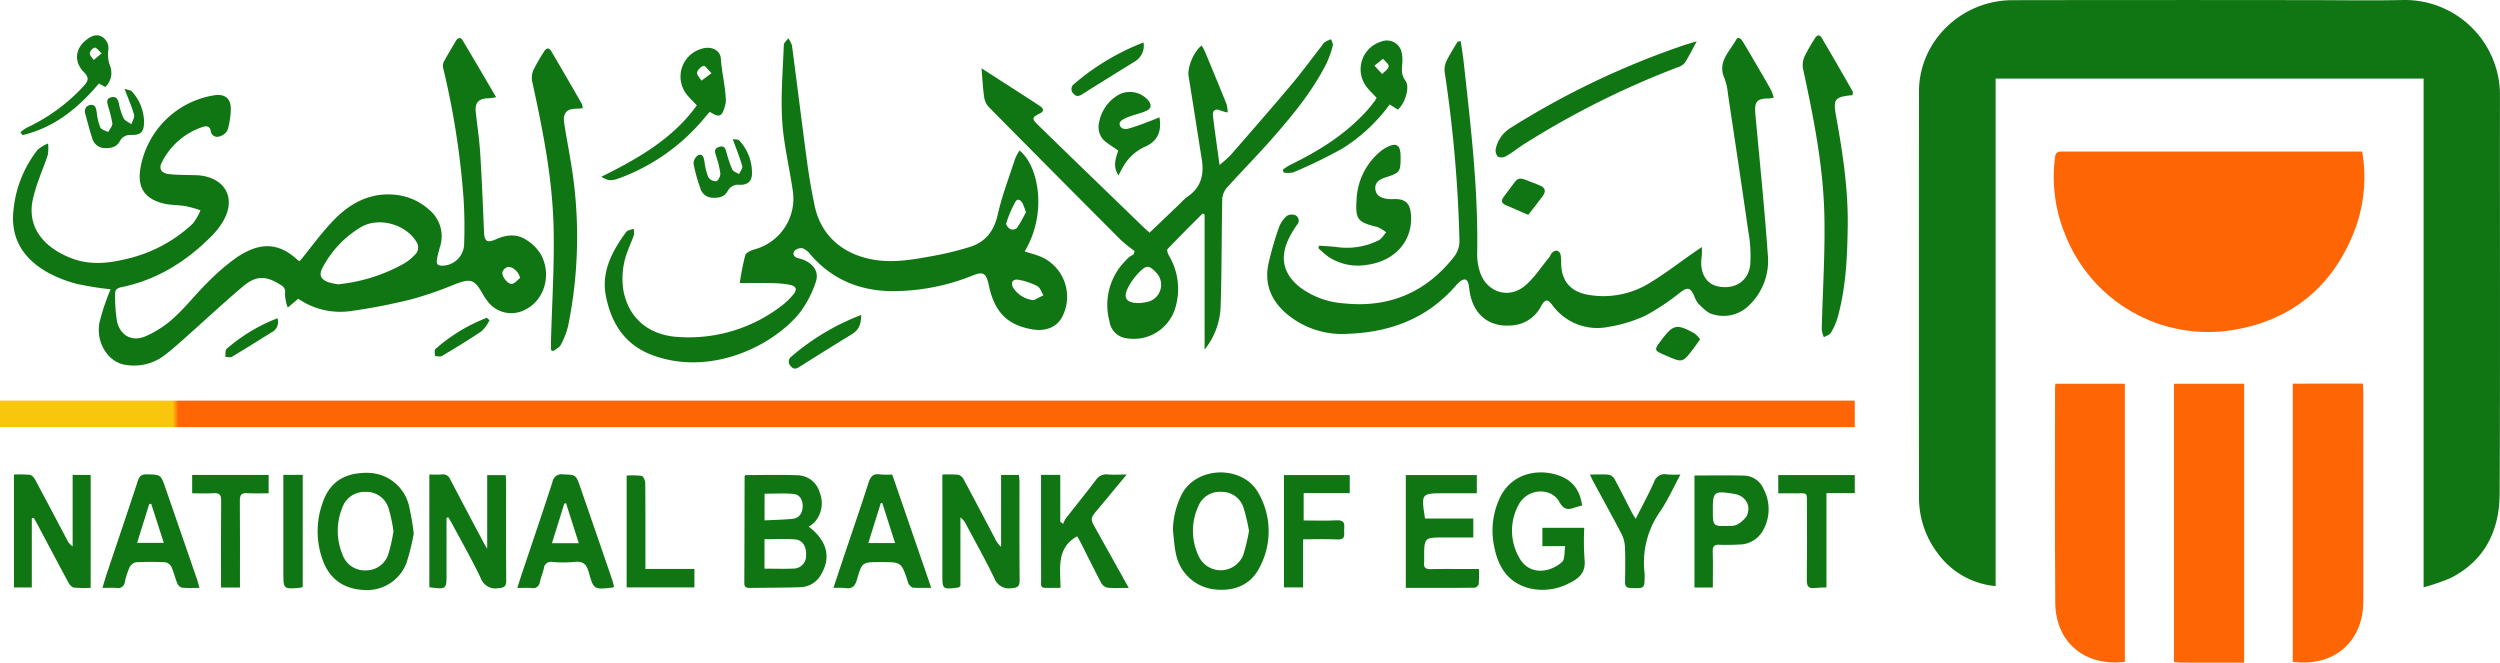<svg xmlns="http://www.w3.org/2000/svg" xmlns:xlink="http://www.w3.org/1999/xlink" width="578" height="153.208" viewBox="0 0 578 153.208">
  <defs>
    <clipPath id="clip-path">
      <rect id="Rectangle_5" data-name="Rectangle 5" width="428.82" height="6.129" transform="translate(2.879 201.48)" fill="none"/>
    </clipPath>
    <linearGradient id="linear-gradient" x1="0.097" y1="1.067" x2="0.1" y2="1.067" gradientUnits="objectBoundingBox">
      <stop offset="0" stop-color="#f9c60e"/>
      <stop offset="0.008" stop-color="#f9c60e"/>
      <stop offset="0.016" stop-color="#f9c50e"/>
      <stop offset="0.023" stop-color="#f9c40e"/>
      <stop offset="0.031" stop-color="#f9c30e"/>
      <stop offset="0.039" stop-color="#f9c30e"/>
      <stop offset="0.047" stop-color="#f9c20e"/>
      <stop offset="0.055" stop-color="#f9c10e"/>
      <stop offset="0.063" stop-color="#f9c00d"/>
      <stop offset="0.07" stop-color="#f9c00d"/>
      <stop offset="0.078" stop-color="#f9bf0d"/>
      <stop offset="0.086" stop-color="#f9be0d"/>
      <stop offset="0.094" stop-color="#f9bd0d"/>
      <stop offset="0.102" stop-color="#f9bd0d"/>
      <stop offset="0.109" stop-color="#f9bc0d"/>
      <stop offset="0.117" stop-color="#f9bb0d"/>
      <stop offset="0.125" stop-color="#f9ba0d"/>
      <stop offset="0.133" stop-color="#fab90d"/>
      <stop offset="0.141" stop-color="#fab90d"/>
      <stop offset="0.148" stop-color="#fab80d"/>
      <stop offset="0.156" stop-color="#fab70d"/>
      <stop offset="0.164" stop-color="#fab60d"/>
      <stop offset="0.172" stop-color="#fab60c"/>
      <stop offset="0.18" stop-color="#fab50c"/>
      <stop offset="0.188" stop-color="#fab40c"/>
      <stop offset="0.195" stop-color="#fab30c"/>
      <stop offset="0.203" stop-color="#fab30c"/>
      <stop offset="0.211" stop-color="#fab20c"/>
      <stop offset="0.219" stop-color="#fab10c"/>
      <stop offset="0.227" stop-color="#fab00c"/>
      <stop offset="0.234" stop-color="#fab00c"/>
      <stop offset="0.242" stop-color="#faaf0c"/>
      <stop offset="0.25" stop-color="#faae0c"/>
      <stop offset="0.258" stop-color="#faad0c"/>
      <stop offset="0.266" stop-color="#faad0c"/>
      <stop offset="0.273" stop-color="#faac0c"/>
      <stop offset="0.281" stop-color="#faab0c"/>
      <stop offset="0.289" stop-color="#faaa0b"/>
      <stop offset="0.297" stop-color="#faaa0b"/>
      <stop offset="0.305" stop-color="#faa90b"/>
      <stop offset="0.313" stop-color="#faa80b"/>
      <stop offset="0.32" stop-color="#faa70b"/>
      <stop offset="0.328" stop-color="#faa70b"/>
      <stop offset="0.336" stop-color="#faa60b"/>
      <stop offset="0.344" stop-color="#faa50b"/>
      <stop offset="0.352" stop-color="#faa40b"/>
      <stop offset="0.359" stop-color="#faa40b"/>
      <stop offset="0.367" stop-color="#faa30b"/>
      <stop offset="0.375" stop-color="#faa20b"/>
      <stop offset="0.383" stop-color="#fba10b"/>
      <stop offset="0.391" stop-color="#fba00b"/>
      <stop offset="0.398" stop-color="#fba00a"/>
      <stop offset="0.406" stop-color="#fb9f0a"/>
      <stop offset="0.414" stop-color="#fb9e0a"/>
      <stop offset="0.422" stop-color="#fb9d0a"/>
      <stop offset="0.43" stop-color="#fb9d0a"/>
      <stop offset="0.438" stop-color="#fb9c0a"/>
      <stop offset="0.445" stop-color="#fb9b0a"/>
      <stop offset="0.453" stop-color="#fb9a0a"/>
      <stop offset="0.461" stop-color="#fb9a0a"/>
      <stop offset="0.469" stop-color="#fb990a"/>
      <stop offset="0.477" stop-color="#fb980a"/>
      <stop offset="0.484" stop-color="#fb970a"/>
      <stop offset="0.492" stop-color="#fb970a"/>
      <stop offset="0.5" stop-color="#fb960a"/>
      <stop offset="0.508" stop-color="#fb9509"/>
      <stop offset="0.516" stop-color="#fb9409"/>
      <stop offset="0.523" stop-color="#fb9409"/>
      <stop offset="0.531" stop-color="#fb9309"/>
      <stop offset="0.539" stop-color="#fb9209"/>
      <stop offset="0.547" stop-color="#fb9109"/>
      <stop offset="0.555" stop-color="#fb9109"/>
      <stop offset="0.563" stop-color="#fb9009"/>
      <stop offset="0.57" stop-color="#fb8f09"/>
      <stop offset="0.578" stop-color="#fb8e09"/>
      <stop offset="0.586" stop-color="#fb8e09"/>
      <stop offset="0.594" stop-color="#fb8d09"/>
      <stop offset="0.602" stop-color="#fb8c09"/>
      <stop offset="0.609" stop-color="#fb8b09"/>
      <stop offset="0.617" stop-color="#fb8b08"/>
      <stop offset="0.625" stop-color="#fb8a08"/>
      <stop offset="0.633" stop-color="#fc8908"/>
      <stop offset="0.641" stop-color="#fc8808"/>
      <stop offset="0.648" stop-color="#fc8708"/>
      <stop offset="0.656" stop-color="#fc8708"/>
      <stop offset="0.664" stop-color="#fc8608"/>
      <stop offset="0.672" stop-color="#fc8508"/>
      <stop offset="0.68" stop-color="#fc8408"/>
      <stop offset="0.688" stop-color="#fc8408"/>
      <stop offset="0.695" stop-color="#fc8308"/>
      <stop offset="0.703" stop-color="#fc8208"/>
      <stop offset="0.711" stop-color="#fc8108"/>
      <stop offset="0.719" stop-color="#fc8108"/>
      <stop offset="0.727" stop-color="#fc8007"/>
      <stop offset="0.734" stop-color="#fc7f07"/>
      <stop offset="0.742" stop-color="#fc7e07"/>
      <stop offset="0.75" stop-color="#fc7e07"/>
      <stop offset="0.758" stop-color="#fc7d07"/>
      <stop offset="0.766" stop-color="#fc7c07"/>
      <stop offset="0.773" stop-color="#fc7b07"/>
      <stop offset="0.781" stop-color="#fc7b07"/>
      <stop offset="0.789" stop-color="#fc7a07"/>
      <stop offset="0.797" stop-color="#fc7907"/>
      <stop offset="0.805" stop-color="#fc7807"/>
      <stop offset="0.813" stop-color="#fc7807"/>
      <stop offset="0.82" stop-color="#fc7707"/>
      <stop offset="0.828" stop-color="#fc7607"/>
      <stop offset="0.836" stop-color="#fc7507"/>
      <stop offset="0.844" stop-color="#fc7506"/>
      <stop offset="0.852" stop-color="#fc7406"/>
      <stop offset="0.859" stop-color="#fc7306"/>
      <stop offset="0.867" stop-color="#fc7206"/>
      <stop offset="0.875" stop-color="#fc7206"/>
      <stop offset="0.883" stop-color="#fd7106"/>
      <stop offset="0.891" stop-color="#fd7006"/>
      <stop offset="0.898" stop-color="#fd6f06"/>
      <stop offset="0.906" stop-color="#fd6e06"/>
      <stop offset="0.914" stop-color="#fd6e06"/>
      <stop offset="0.922" stop-color="#fd6d06"/>
      <stop offset="0.93" stop-color="#fd6c06"/>
      <stop offset="0.938" stop-color="#fd6b06"/>
      <stop offset="0.945" stop-color="#fd6b06"/>
      <stop offset="0.953" stop-color="#fd6a05"/>
      <stop offset="0.961" stop-color="#fd6905"/>
      <stop offset="0.969" stop-color="#fd6805"/>
      <stop offset="0.977" stop-color="#fd6805"/>
      <stop offset="0.984" stop-color="#fd6705"/>
      <stop offset="0.992" stop-color="#fd6605"/>
      <stop offset="1" stop-color="#fd6505"/>
    </linearGradient>
    <clipPath id="clip-path-2">
      <rect id="Rectangle_6" data-name="Rectangle 6" width="73" height="42" transform="translate(476.879 143.859)" fill="none"/>
    </clipPath>
    <clipPath id="clip-path-3">
      <path id="Path_46" data-name="Path 46" d="M543.773,35.039q-27.9,0-55.789,0c-3.766,0-7.539.02-11.309,0-.969-.008-1.418.223-1.566,1.355a35.066,35.066,0,0,0,2.246,17.559A35.527,35.527,0,0,0,516.3,76.3c14.109-2.359,23.719-10.672,28.531-24.25a34.559,34.559,0,0,0,1.316-17.016Z" transform="translate(2.879 108.859)" fill="none"/>
    </clipPath>
    <clipPath id="clip-path-4">
      <path id="Path_45" data-name="Path 45" d="M543.773,35.039q-27.9,0-55.789,0c-3.766,0-7.539.02-11.309,0-.969-.008-1.418.223-1.566,1.355a35.066,35.066,0,0,0,2.246,17.559A35.527,35.527,0,0,0,516.3,76.3c14.109-2.359,23.719-10.672,28.531-24.25a34.559,34.559,0,0,0,1.316-17.016" transform="translate(2.879 108.859)" fill="none"/>
    </clipPath>
    <linearGradient id="linear-gradient-2" x1="-3.615" y1="2.89" x2="-3.604" y2="2.89" gradientUnits="objectBoundingBox">
      <stop offset="0" stop-color="#f9c60e"/>
      <stop offset="0.016" stop-color="#f9c60e"/>
      <stop offset="0.023" stop-color="#f9c50e"/>
      <stop offset="0.031" stop-color="#f9c40e"/>
      <stop offset="0.039" stop-color="#f9c30e"/>
      <stop offset="0.047" stop-color="#f9c20e"/>
      <stop offset="0.055" stop-color="#f9c10e"/>
      <stop offset="0.063" stop-color="#f9c00d"/>
      <stop offset="0.07" stop-color="#f9bf0d"/>
      <stop offset="0.078" stop-color="#f9be0d"/>
      <stop offset="0.086" stop-color="#f9bd0d"/>
      <stop offset="0.094" stop-color="#f9bc0d"/>
      <stop offset="0.102" stop-color="#f9bb0d"/>
      <stop offset="0.109" stop-color="#f9ba0d"/>
      <stop offset="0.117" stop-color="#fab90d"/>
      <stop offset="0.125" stop-color="#fab80d"/>
      <stop offset="0.133" stop-color="#fab70d"/>
      <stop offset="0.141" stop-color="#fab70d"/>
      <stop offset="0.148" stop-color="#fab60c"/>
      <stop offset="0.156" stop-color="#fab50c"/>
      <stop offset="0.164" stop-color="#fab40c"/>
      <stop offset="0.172" stop-color="#fab30c"/>
      <stop offset="0.18" stop-color="#fab20c"/>
      <stop offset="0.188" stop-color="#fab10c"/>
      <stop offset="0.195" stop-color="#fab00c"/>
      <stop offset="0.203" stop-color="#faaf0c"/>
      <stop offset="0.211" stop-color="#faae0c"/>
      <stop offset="0.219" stop-color="#faad0c"/>
      <stop offset="0.227" stop-color="#faac0c"/>
      <stop offset="0.234" stop-color="#faab0b"/>
      <stop offset="0.242" stop-color="#faaa0b"/>
      <stop offset="0.25" stop-color="#faa90b"/>
      <stop offset="0.258" stop-color="#faa80b"/>
      <stop offset="0.266" stop-color="#faa70b"/>
      <stop offset="0.273" stop-color="#faa60b"/>
      <stop offset="0.281" stop-color="#faa50b"/>
      <stop offset="0.289" stop-color="#faa40b"/>
      <stop offset="0.297" stop-color="#faa30b"/>
      <stop offset="0.305" stop-color="#faa20b"/>
      <stop offset="0.313" stop-color="#fba10b"/>
      <stop offset="0.32" stop-color="#fba00a"/>
      <stop offset="0.328" stop-color="#fb9f0a"/>
      <stop offset="0.336" stop-color="#fb9e0a"/>
      <stop offset="0.344" stop-color="#fb9d0a"/>
      <stop offset="0.352" stop-color="#fb9c0a"/>
      <stop offset="0.359" stop-color="#fb9b0a"/>
      <stop offset="0.367" stop-color="#fb9a0a"/>
      <stop offset="0.375" stop-color="#fb990a"/>
      <stop offset="0.383" stop-color="#fb980a"/>
      <stop offset="0.391" stop-color="#fb970a"/>
      <stop offset="0.398" stop-color="#fb970a"/>
      <stop offset="0.406" stop-color="#fb960a"/>
      <stop offset="0.414" stop-color="#fb9509"/>
      <stop offset="0.422" stop-color="#fb9409"/>
      <stop offset="0.43" stop-color="#fb9309"/>
      <stop offset="0.438" stop-color="#fb9209"/>
      <stop offset="0.445" stop-color="#fb9109"/>
      <stop offset="0.453" stop-color="#fb9009"/>
      <stop offset="0.461" stop-color="#fb8f09"/>
      <stop offset="0.469" stop-color="#fb8e09"/>
      <stop offset="0.477" stop-color="#fb8d09"/>
      <stop offset="0.484" stop-color="#fb8c09"/>
      <stop offset="0.492" stop-color="#fb8b09"/>
      <stop offset="0.5" stop-color="#fb8a08"/>
      <stop offset="0.508" stop-color="#fc8908"/>
      <stop offset="0.516" stop-color="#fc8808"/>
      <stop offset="0.523" stop-color="#fc8708"/>
      <stop offset="0.531" stop-color="#fc8608"/>
      <stop offset="0.539" stop-color="#fc8508"/>
      <stop offset="0.547" stop-color="#fc8408"/>
      <stop offset="0.555" stop-color="#fc8308"/>
      <stop offset="0.563" stop-color="#fc8208"/>
      <stop offset="0.57" stop-color="#fc8108"/>
      <stop offset="0.578" stop-color="#fc8008"/>
      <stop offset="0.586" stop-color="#fc7f07"/>
      <stop offset="0.594" stop-color="#fc7e07"/>
      <stop offset="0.602" stop-color="#fc7d07"/>
      <stop offset="0.609" stop-color="#fc7c07"/>
      <stop offset="0.617" stop-color="#fc7b07"/>
      <stop offset="0.625" stop-color="#fc7a07"/>
      <stop offset="0.633" stop-color="#fc7907"/>
      <stop offset="0.641" stop-color="#fc7807"/>
      <stop offset="0.648" stop-color="#fc7707"/>
      <stop offset="0.656" stop-color="#fc7707"/>
      <stop offset="0.664" stop-color="#fc7607"/>
      <stop offset="0.672" stop-color="#fc7506"/>
      <stop offset="0.68" stop-color="#fc7406"/>
      <stop offset="0.688" stop-color="#fc7306"/>
      <stop offset="0.695" stop-color="#fc7206"/>
      <stop offset="0.703" stop-color="#fd7106"/>
      <stop offset="0.711" stop-color="#fd7006"/>
      <stop offset="0.719" stop-color="#fd6f06"/>
      <stop offset="0.727" stop-color="#fd6e06"/>
      <stop offset="0.734" stop-color="#fd6d06"/>
      <stop offset="0.742" stop-color="#fd6c06"/>
      <stop offset="0.75" stop-color="#fd6b06"/>
      <stop offset="0.758" stop-color="#fd6a05"/>
      <stop offset="0.766" stop-color="#fd6905"/>
      <stop offset="0.773" stop-color="#fd6805"/>
      <stop offset="0.781" stop-color="#fd6705"/>
      <stop offset="0.789" stop-color="#fd6605"/>
      <stop offset="0.797" stop-color="#fd6505"/>
      <stop offset="0.813" stop-color="#fd6505"/>
      <stop offset="0.875" stop-color="#fd6505"/>
      <stop offset="1" stop-color="#fd6505"/>
    </linearGradient>
    <clipPath id="clip-path-5">
      <path id="Path_49" data-name="Path 49" d="M502.6,88.711h16.3v64.4H502.6Zm.4,64.4h15.9v.1H503Z" transform="translate(2.879 108.859)" fill="none"/>
    </clipPath>
    <clipPath id="clip-path-6">
      <path id="Path_48" data-name="Path 48" d="M502.633,88.723V153.07c.7.059,1.191.133,1.691.133,4.785.008,9.566.008,14.523.008V88.723Z" transform="translate(2.879 108.859)" fill="none"/>
    </clipPath>
    <linearGradient id="linear-gradient-3" x1="-5.617" y1="3.07" x2="-5.604" y2="3.07" xlink:href="#linear-gradient"/>
    <clipPath id="clip-path-7">
      <rect id="Rectangle_7" data-name="Rectangle 7" width="17" height="65.211" transform="translate(532.879 196.859)" fill="none"/>
    </clipPath>
    <clipPath id="clip-path-8">
      <path id="Path_52" data-name="Path 52" d="M530.078,88.7v64.32c9.582,1.227,16.324-4.664,16.328-14.082q.006-24.07-.008-48.141c0-.676-.059-1.352-.094-2.1Z" transform="translate(2.879 108.859)" fill="none"/>
    </clipPath>
    <clipPath id="clip-path-9">
      <path id="Path_51" data-name="Path 51" d="M530.078,88.7v64.32c9.582,1.227,16.324-4.664,16.328-14.082q.006-24.07-.008-48.141c0-.676-.059-1.352-.094-2.1" transform="translate(2.879 108.859)" fill="none"/>
    </clipPath>
    <linearGradient id="linear-gradient-4" x1="-5.961" y1="3.064" x2="-5.947" y2="3.064" gradientUnits="objectBoundingBox">
      <stop offset="0" stop-color="#f9c60e"/>
      <stop offset="0.008" stop-color="#f9c60e"/>
      <stop offset="0.016" stop-color="#f9c50e"/>
      <stop offset="0.023" stop-color="#f9c40e"/>
      <stop offset="0.031" stop-color="#f9c30e"/>
      <stop offset="0.039" stop-color="#f9c20e"/>
      <stop offset="0.047" stop-color="#f9c10e"/>
      <stop offset="0.055" stop-color="#f9c10d"/>
      <stop offset="0.063" stop-color="#f9c00d"/>
      <stop offset="0.07" stop-color="#f9bf0d"/>
      <stop offset="0.078" stop-color="#f9be0d"/>
      <stop offset="0.086" stop-color="#f9bd0d"/>
      <stop offset="0.094" stop-color="#f9bc0d"/>
      <stop offset="0.102" stop-color="#f9bc0d"/>
      <stop offset="0.109" stop-color="#f9bb0d"/>
      <stop offset="0.117" stop-color="#f9ba0d"/>
      <stop offset="0.125" stop-color="#fab90d"/>
      <stop offset="0.133" stop-color="#fab80d"/>
      <stop offset="0.141" stop-color="#fab80d"/>
      <stop offset="0.148" stop-color="#fab70d"/>
      <stop offset="0.156" stop-color="#fab60d"/>
      <stop offset="0.164" stop-color="#fab50c"/>
      <stop offset="0.172" stop-color="#fab40c"/>
      <stop offset="0.18" stop-color="#fab30c"/>
      <stop offset="0.188" stop-color="#fab30c"/>
      <stop offset="0.195" stop-color="#fab20c"/>
      <stop offset="0.203" stop-color="#fab10c"/>
      <stop offset="0.211" stop-color="#fab00c"/>
      <stop offset="0.219" stop-color="#faaf0c"/>
      <stop offset="0.227" stop-color="#faae0c"/>
      <stop offset="0.234" stop-color="#faae0c"/>
      <stop offset="0.242" stop-color="#faad0c"/>
      <stop offset="0.25" stop-color="#faac0c"/>
      <stop offset="0.258" stop-color="#faab0c"/>
      <stop offset="0.266" stop-color="#faaa0b"/>
      <stop offset="0.273" stop-color="#faa90b"/>
      <stop offset="0.281" stop-color="#faa90b"/>
      <stop offset="0.289" stop-color="#faa80b"/>
      <stop offset="0.297" stop-color="#faa70b"/>
      <stop offset="0.305" stop-color="#faa60b"/>
      <stop offset="0.313" stop-color="#faa50b"/>
      <stop offset="0.32" stop-color="#faa40b"/>
      <stop offset="0.328" stop-color="#faa40b"/>
      <stop offset="0.336" stop-color="#faa30b"/>
      <stop offset="0.344" stop-color="#faa20b"/>
      <stop offset="0.352" stop-color="#fba10b"/>
      <stop offset="0.359" stop-color="#fba00b"/>
      <stop offset="0.367" stop-color="#fba00a"/>
      <stop offset="0.375" stop-color="#fb9f0a"/>
      <stop offset="0.383" stop-color="#fb9e0a"/>
      <stop offset="0.391" stop-color="#fb9d0a"/>
      <stop offset="0.398" stop-color="#fb9c0a"/>
      <stop offset="0.406" stop-color="#fb9b0a"/>
      <stop offset="0.414" stop-color="#fb9b0a"/>
      <stop offset="0.422" stop-color="#fb9a0a"/>
      <stop offset="0.43" stop-color="#fb990a"/>
      <stop offset="0.438" stop-color="#fb980a"/>
      <stop offset="0.445" stop-color="#fb970a"/>
      <stop offset="0.453" stop-color="#fb960a"/>
      <stop offset="0.461" stop-color="#fb960a"/>
      <stop offset="0.469" stop-color="#fb9509"/>
      <stop offset="0.477" stop-color="#fb9409"/>
      <stop offset="0.484" stop-color="#fb9309"/>
      <stop offset="0.492" stop-color="#fb9209"/>
      <stop offset="0.5" stop-color="#fb9109"/>
      <stop offset="0.508" stop-color="#fb9109"/>
      <stop offset="0.516" stop-color="#fb9009"/>
      <stop offset="0.523" stop-color="#fb8f09"/>
      <stop offset="0.531" stop-color="#fb8e09"/>
      <stop offset="0.539" stop-color="#fb8d09"/>
      <stop offset="0.547" stop-color="#fb8d09"/>
      <stop offset="0.555" stop-color="#fb8c09"/>
      <stop offset="0.563" stop-color="#fb8b09"/>
      <stop offset="0.57" stop-color="#fb8a08"/>
      <stop offset="0.578" stop-color="#fc8908"/>
      <stop offset="0.586" stop-color="#fc8808"/>
      <stop offset="0.594" stop-color="#fc8808"/>
      <stop offset="0.602" stop-color="#fc8708"/>
      <stop offset="0.609" stop-color="#fc8608"/>
      <stop offset="0.617" stop-color="#fc8508"/>
      <stop offset="0.625" stop-color="#fc8408"/>
      <stop offset="0.633" stop-color="#fc8308"/>
      <stop offset="0.641" stop-color="#fc8308"/>
      <stop offset="0.648" stop-color="#fc8208"/>
      <stop offset="0.656" stop-color="#fc8108"/>
      <stop offset="0.664" stop-color="#fc8008"/>
      <stop offset="0.672" stop-color="#fc7f07"/>
      <stop offset="0.68" stop-color="#fc7e07"/>
      <stop offset="0.688" stop-color="#fc7e07"/>
      <stop offset="0.695" stop-color="#fc7d07"/>
      <stop offset="0.703" stop-color="#fc7c07"/>
      <stop offset="0.711" stop-color="#fc7b07"/>
      <stop offset="0.719" stop-color="#fc7a07"/>
      <stop offset="0.727" stop-color="#fc7907"/>
      <stop offset="0.734" stop-color="#fc7907"/>
      <stop offset="0.742" stop-color="#fc7807"/>
      <stop offset="0.75" stop-color="#fc7707"/>
      <stop offset="0.758" stop-color="#fc7607"/>
      <stop offset="0.766" stop-color="#fc7507"/>
      <stop offset="0.773" stop-color="#fc7506"/>
      <stop offset="0.781" stop-color="#fc7406"/>
      <stop offset="0.789" stop-color="#fc7306"/>
      <stop offset="0.797" stop-color="#fc7206"/>
      <stop offset="0.805" stop-color="#fc7106"/>
      <stop offset="0.813" stop-color="#fd7006"/>
      <stop offset="0.82" stop-color="#fd7006"/>
      <stop offset="0.828" stop-color="#fd6f06"/>
      <stop offset="0.836" stop-color="#fd6e06"/>
      <stop offset="0.844" stop-color="#fd6d06"/>
      <stop offset="0.852" stop-color="#fd6c06"/>
      <stop offset="0.859" stop-color="#fd6b06"/>
      <stop offset="0.867" stop-color="#fd6b06"/>
      <stop offset="0.875" stop-color="#fd6a05"/>
      <stop offset="0.883" stop-color="#fd6905"/>
      <stop offset="0.891" stop-color="#fd6805"/>
      <stop offset="0.898" stop-color="#fd6705"/>
      <stop offset="0.906" stop-color="#fd6605"/>
      <stop offset="0.914" stop-color="#fd6605"/>
      <stop offset="0.922" stop-color="#fd6505"/>
      <stop offset="0.938" stop-color="#fd6505"/>
      <stop offset="1" stop-color="#fd6505"/>
    </linearGradient>
    <clipPath id="clip-path-10">
      <rect id="Rectangle_8" data-name="Rectangle 8" width="17" height="65.211" transform="translate(477.879 196.859)" fill="none"/>
    </clipPath>
    <clipPath id="clip-path-11">
      <path id="Path_55" data-name="Path 55" d="M475.211,88.723c-.043.473-.082.723-.082.973,0,16.547-.07,33.094.051,49.641.063,9.141,6.77,14.781,16.082,13.7V88.723Z" transform="translate(2.879 108.859)" fill="none"/>
    </clipPath>
    <clipPath id="clip-path-12">
      <path id="Path_54" data-name="Path 54" d="M475.211,88.723c-.043.473-.082.723-.082.973,0,16.547-.07,33.094.051,49.641.063,9.141,6.77,14.781,16.082,13.7V88.723" transform="translate(2.879 108.859)" fill="none"/>
    </clipPath>
    <linearGradient id="linear-gradient-5" x1="-5.258" y1="3.07" x2="-5.245" y2="3.07" gradientUnits="objectBoundingBox">
      <stop offset="0" stop-color="#f9c60e"/>
      <stop offset="0.008" stop-color="#f9c60e"/>
      <stop offset="0.016" stop-color="#f9c50e"/>
      <stop offset="0.023" stop-color="#f9c40e"/>
      <stop offset="0.031" stop-color="#f9c30e"/>
      <stop offset="0.039" stop-color="#f9c30e"/>
      <stop offset="0.047" stop-color="#f9c20e"/>
      <stop offset="0.055" stop-color="#f9c10e"/>
      <stop offset="0.063" stop-color="#f9c00d"/>
      <stop offset="0.07" stop-color="#f9c00d"/>
      <stop offset="0.078" stop-color="#f9bf0d"/>
      <stop offset="0.086" stop-color="#f9be0d"/>
      <stop offset="0.094" stop-color="#f9bd0d"/>
      <stop offset="0.102" stop-color="#f9bd0d"/>
      <stop offset="0.109" stop-color="#f9bc0d"/>
      <stop offset="0.117" stop-color="#f9bb0d"/>
      <stop offset="0.125" stop-color="#f9ba0d"/>
      <stop offset="0.133" stop-color="#faba0d"/>
      <stop offset="0.141" stop-color="#fab90d"/>
      <stop offset="0.148" stop-color="#fab80d"/>
      <stop offset="0.156" stop-color="#fab70d"/>
      <stop offset="0.164" stop-color="#fab70d"/>
      <stop offset="0.172" stop-color="#fab60c"/>
      <stop offset="0.18" stop-color="#fab50c"/>
      <stop offset="0.188" stop-color="#fab40c"/>
      <stop offset="0.195" stop-color="#fab30c"/>
      <stop offset="0.203" stop-color="#fab30c"/>
      <stop offset="0.211" stop-color="#fab20c"/>
      <stop offset="0.219" stop-color="#fab10c"/>
      <stop offset="0.227" stop-color="#fab00c"/>
      <stop offset="0.234" stop-color="#fab00c"/>
      <stop offset="0.242" stop-color="#faaf0c"/>
      <stop offset="0.25" stop-color="#faae0c"/>
      <stop offset="0.258" stop-color="#faad0c"/>
      <stop offset="0.266" stop-color="#faad0c"/>
      <stop offset="0.273" stop-color="#faac0c"/>
      <stop offset="0.281" stop-color="#faab0c"/>
      <stop offset="0.289" stop-color="#faaa0b"/>
      <stop offset="0.297" stop-color="#faaa0b"/>
      <stop offset="0.305" stop-color="#faa90b"/>
      <stop offset="0.313" stop-color="#faa80b"/>
      <stop offset="0.32" stop-color="#faa70b"/>
      <stop offset="0.328" stop-color="#faa70b"/>
      <stop offset="0.336" stop-color="#faa60b"/>
      <stop offset="0.344" stop-color="#faa50b"/>
      <stop offset="0.352" stop-color="#faa40b"/>
      <stop offset="0.359" stop-color="#faa40b"/>
      <stop offset="0.367" stop-color="#faa30b"/>
      <stop offset="0.375" stop-color="#faa20b"/>
      <stop offset="0.383" stop-color="#fba10b"/>
      <stop offset="0.391" stop-color="#fba00b"/>
      <stop offset="0.398" stop-color="#fba00a"/>
      <stop offset="0.406" stop-color="#fb9f0a"/>
      <stop offset="0.414" stop-color="#fb9e0a"/>
      <stop offset="0.422" stop-color="#fb9d0a"/>
      <stop offset="0.43" stop-color="#fb9d0a"/>
      <stop offset="0.438" stop-color="#fb9c0a"/>
      <stop offset="0.445" stop-color="#fb9b0a"/>
      <stop offset="0.453" stop-color="#fb9a0a"/>
      <stop offset="0.461" stop-color="#fb9a0a"/>
      <stop offset="0.469" stop-color="#fb990a"/>
      <stop offset="0.477" stop-color="#fb980a"/>
      <stop offset="0.484" stop-color="#fb970a"/>
      <stop offset="0.492" stop-color="#fb970a"/>
      <stop offset="0.5" stop-color="#fb960a"/>
      <stop offset="0.508" stop-color="#fb9509"/>
      <stop offset="0.516" stop-color="#fb9409"/>
      <stop offset="0.523" stop-color="#fb9409"/>
      <stop offset="0.531" stop-color="#fb9309"/>
      <stop offset="0.539" stop-color="#fb9209"/>
      <stop offset="0.547" stop-color="#fb9109"/>
      <stop offset="0.555" stop-color="#fb9109"/>
      <stop offset="0.563" stop-color="#fb9009"/>
      <stop offset="0.57" stop-color="#fb8f09"/>
      <stop offset="0.578" stop-color="#fb8e09"/>
      <stop offset="0.586" stop-color="#fb8d09"/>
      <stop offset="0.594" stop-color="#fb8d09"/>
      <stop offset="0.602" stop-color="#fb8c09"/>
      <stop offset="0.609" stop-color="#fb8b09"/>
      <stop offset="0.617" stop-color="#fb8a08"/>
      <stop offset="0.625" stop-color="#fb8a08"/>
      <stop offset="0.633" stop-color="#fc8908"/>
      <stop offset="0.641" stop-color="#fc8808"/>
      <stop offset="0.648" stop-color="#fc8708"/>
      <stop offset="0.656" stop-color="#fc8708"/>
      <stop offset="0.664" stop-color="#fc8608"/>
      <stop offset="0.672" stop-color="#fc8508"/>
      <stop offset="0.68" stop-color="#fc8408"/>
      <stop offset="0.688" stop-color="#fc8408"/>
      <stop offset="0.695" stop-color="#fc8308"/>
      <stop offset="0.703" stop-color="#fc8208"/>
      <stop offset="0.711" stop-color="#fc8108"/>
      <stop offset="0.719" stop-color="#fc8108"/>
      <stop offset="0.727" stop-color="#fc8007"/>
      <stop offset="0.734" stop-color="#fc7f07"/>
      <stop offset="0.742" stop-color="#fc7e07"/>
      <stop offset="0.75" stop-color="#fc7d07"/>
      <stop offset="0.758" stop-color="#fc7d07"/>
      <stop offset="0.766" stop-color="#fc7c07"/>
      <stop offset="0.773" stop-color="#fc7b07"/>
      <stop offset="0.781" stop-color="#fc7a07"/>
      <stop offset="0.789" stop-color="#fc7a07"/>
      <stop offset="0.797" stop-color="#fc7907"/>
      <stop offset="0.805" stop-color="#fc7807"/>
      <stop offset="0.813" stop-color="#fc7707"/>
      <stop offset="0.82" stop-color="#fc7707"/>
      <stop offset="0.828" stop-color="#fc7607"/>
      <stop offset="0.836" stop-color="#fc7506"/>
      <stop offset="0.844" stop-color="#fc7406"/>
      <stop offset="0.852" stop-color="#fc7406"/>
      <stop offset="0.859" stop-color="#fc7306"/>
      <stop offset="0.867" stop-color="#fc7206"/>
      <stop offset="0.875" stop-color="#fc7106"/>
      <stop offset="0.883" stop-color="#fd7106"/>
      <stop offset="0.891" stop-color="#fd7006"/>
      <stop offset="0.898" stop-color="#fd6f06"/>
      <stop offset="0.906" stop-color="#fd6e06"/>
      <stop offset="0.914" stop-color="#fd6e06"/>
      <stop offset="0.922" stop-color="#fd6d06"/>
      <stop offset="0.93" stop-color="#fd6c06"/>
      <stop offset="0.938" stop-color="#fd6b06"/>
      <stop offset="0.945" stop-color="#fd6a06"/>
      <stop offset="0.953" stop-color="#fd6a05"/>
      <stop offset="0.961" stop-color="#fd6905"/>
      <stop offset="0.969" stop-color="#fd6805"/>
      <stop offset="0.977" stop-color="#fd6705"/>
      <stop offset="0.984" stop-color="#fd6705"/>
      <stop offset="0.992" stop-color="#fd6605"/>
      <stop offset="1" stop-color="#fd6505"/>
    </linearGradient>
  </defs>
  <g id="surface1" transform="translate(-2.879 -108.862)">
    <path id="Path_3" data-name="Path 3" d="M120.238,64.273c-.25-1.324-1.652-2.684-2.82-2.551a1.856,1.856,0,0,0-1.25,1.184c-.227,1.059,1.355,2.945,2.27,2.719.672-.172,1.2-.883,1.8-1.352M78.172,65.734a39.076,39.076,0,0,0,15.2-4.781,11.045,11.045,0,0,0,2.949-2.5,2.379,2.379,0,0,0,.176-2.133c-2.242-4.348-8.746-6.277-12.969-3.848A23.8,23.8,0,0,0,74.6,61.844c-.926,1.664-.492,2.75,1.309,3.4a16.524,16.524,0,0,0,2.262.492m-8.879-5.34c2.8-3.41,5.23-6.863,8.168-9.809,3.563-3.57,7.879-5.934,13.211-5.609a13.765,13.765,0,0,1,8.621,3.578,7.933,7.933,0,0,1,2.391,8.652c-.215.762-.422,1.531-.578,2.309-.332,1.664.012,2.023,1.734,1.875a5.134,5.134,0,0,0,4.473-5.2,103.99,103.99,0,0,0-.152-10.527A186.9,186.9,0,0,0,102.477,15.8a2.222,2.222,0,0,1,.09-1.43c.879-1.648,1.855-3.25,2.8-4.863.438-.746,1.078-1.027,1.574-.2,2.563,4.262,5.059,8.563,7.77,13.176a14.337,14.337,0,0,1-1.766.25c-2.27,0-3.2,1.012-2.945,3.238.355,3.152.824,6.3,1.023,9.461.379,6,.625,12,.871,18,.094,2.383.609,2.844,2.859,1.859,2.281-1,4.586-1.266,6.688.023a10.311,10.311,0,0,1,3.652,3.59c2.48,4.637.777,10.375-3.457,12.582a6.836,6.836,0,0,1-8.961-1.906,11.786,11.786,0,0,1-1.031-1.555c-1.98-3.5-2.789-3.711-6.621-2.238a84.044,84.044,0,0,1-9.949,3.426A137.463,137.463,0,0,1,80.91,71.949,17.11,17.11,0,0,1,68.961,69.07c-.73.609-1.449,1.215-2.434,2.039a10.216,10.216,0,0,1-.641-3.187,1.76,1.76,0,0,0-.977-2.031c-3.336-2.148-5.652-2.258-8.684.293C51.59,70.09,47.16,74.246,42.621,78.27c-1.609,1.43-3.219,2.871-4.949,4.145a11.6,11.6,0,0,1-8.582,1.949c-4.082-.512-7.027-5.23-6.07-9.895a49.686,49.686,0,0,1,1.723-5.5c.23-.687.535-1.352.828-2.082a72.239,72.239,0,0,1-7.879-1.27,29.017,29.017,0,0,1-7.047-2.84c-5.371-3.16-8.274-7.8-7.52-14.27A26.748,26.748,0,0,1,8.676,34.656a8.55,8.55,0,0,1,2.434-1.48,9.547,9.547,0,0,1-.047,2.57c-.574,1.895-1.391,3.711-2.023,5.586a34.13,34.13,0,0,0-1.57,5.359c-1.1,6.746,3.6,10.879,8.922,12.973,4,1.574,8.113,1.32,12.219.344a33.18,33.18,0,0,0,15.938-8.281,13.216,13.216,0,0,0,1.809-3.1,30.016,30.016,0,0,0-3.391-.957c-1.777-.3-3.641-.215-5.367-.672-4.312-1.137-5.9-3.809-5.117-8.18A20.58,20.58,0,0,1,49.5,22.039c2.453-.4,3.9.7,3.859,3.184a17.969,17.969,0,0,1-.742,4.844,2.967,2.967,0,0,1-1.9,1.484,1.494,1.494,0,0,1-2-1.289c-.187-1.07-.992-1.207-1.816-.918A16.246,16.246,0,0,0,37.4,37.578c-.742,1.469-.105,2.484,1.691,2.68,2.125.23,4.285.184,6.43.258.285.012.57.031.848.066,5.863.754,8.215,5.4,5.254,10.5a16.772,16.772,0,0,1-2.578,3.371C43.184,60.383,36.379,64.7,28.094,66.395c-.875.18-1.516.523-1.473,1.512a36.2,36.2,0,0,0,.43,6.4c.75,3.254,3.426,4.766,6.516,3.477a23.787,23.787,0,0,0,6.617-4.293c2.727-2.461,5-5.414,7.629-8a50.138,50.138,0,0,1,6.8-5.895c5.258-3.578,9.594-3.676,14.063.391a3.409,3.409,0,0,0,.621.41" transform="translate(2.879 108.859)" fill="#107614"/>
    <path id="Path_4" data-name="Path 4" d="M337.719,9.508c.219,1.52.477,2.992.641,4.473,1.641,14.879,3.449,29.742,3.16,44.762a13.235,13.235,0,0,0,.605,4.012c1.418,4.664,6.473,6.5,10.285,3.438,2.242-1.8,3.852-4.391,5.723-6.641.289-.344.41-.844.734-1.133a1.617,1.617,0,0,1,1.16-.477,1.408,1.408,0,0,1,.785.945,10.266,10.266,0,0,1,.125,2.027c.082,4.1,2.156,6.5,6.234,7.246a20.376,20.376,0,0,0,14.652-3c3.281-2,6.34-4.371,9.5-6.574.586-.41,1.184-.812,2.137-1.465a15.822,15.822,0,0,1-.012,2.066c-.6,3.816.961,6.586,4.035,7.09,3.766.617,6.777-1.32,7.18-5.156a31.832,31.832,0,0,0-.477-7.754c-1.5-10.543-3.1-21.07-4.68-31.6a14.006,14.006,0,0,0-.8-3.641c-1.707-3.793,1.164-6.168,2.676-8.914.551-1,1.27-.062,1.645.551,1.344,2.234,2.652,4.488,3.965,6.742.828,1.418,1.664,2.836,2.449,4.281a12.674,12.674,0,0,1,.652,1.777,6.507,6.507,0,0,1-1,.2c-2.922-.008-3.523.715-3.25,3.676,1.016,11,2.148,22,2.918,33.023a14.245,14.245,0,0,1-4.332,11.1,8.407,8.407,0,0,1-8.52,2.078c-1.23-.32-2.285-1.512-3.277-2.457a7.069,7.069,0,0,1-1.008-1.949c-.922-1.812-1.48-1.84-3.105-.652a55,55,0,0,1-8.008,5.352,32.853,32.853,0,0,1-8.73,2.664,12.842,12.842,0,0,1-12.9-5.09c-1.1-1.4-1.645-1.391-2.574.27a8.149,8.149,0,0,1-6.621,4.449c-5.137.516-8.777-2.18-9.812-7.273-.148-.723-.184-1.465-.34-2.184-.258-1.238-.91-1.48-1.926-.719a7.234,7.234,0,0,0-1.09,1.07c-6.582,7.527-15.09,10.7-24.871,11.059a19.938,19.938,0,0,1-13.93-4.414c-3.77-3.1-5.488-7.055-4.43-11.91a77.323,77.323,0,0,1,2.414-8.293,6.429,6.429,0,0,1,1.8-2.625,2.215,2.215,0,0,1,2.059-.141,1.411,1.411,0,0,1,.3,2.2,21.826,21.826,0,0,0-2.055,3.512c-1.93,4.285-.992,7.93,2.7,10.871a19,19,0,0,0,10.066,3.746c10.551,1.145,19.156-2.5,25.68-10.859a5.959,5.959,0,0,0,1.176-3.539,308.61,308.61,0,0,0-3.426-39.1,4.65,4.65,0,0,1,.441-2.535c.73-1.527,1.664-2.957,2.535-4.41.055-.094.3-.078.734-.172" transform="translate(2.879 108.859)" fill="#107614"/>
    <path id="Path_5" data-name="Path 5" d="M237.2,49.109a18.749,18.749,0,0,0-.75-2.043c-.379-.742-1.164-1.313-1.68-.426a27.115,27.115,0,0,0-2.133,5c-.113.328.523,1.125.988,1.355a1.561,1.561,0,0,0,1.488-.293c.82-1.176,1.457-2.477,2.086-3.6m1.785,20.3q1.131-.562,2.254-1.125c-.457-.73-.75-1.781-1.41-2.125a15.025,15.025,0,0,0-4.406-1.473c-1.34-.219-1.852.766-1.109,1.938a6.327,6.327,0,0,0,4.672,2.785M235.7,34.8c4.309,3.328,6.609,14.344,1.2,23.332,1.238.4,2.5.719,3.7,1.207a10.076,10.076,0,0,1,4.945,13.98c-1.289,2.383-3.824,3.387-7.062,2.8-5.691-1.043-8.566-4.012-9.879-10.2-.6-2.828-1.262-3.242-3.965-2.125a49.391,49.391,0,0,1-15.879,3.457c-8.344.516-15.684-1.836-21.348-8.355a4.471,4.471,0,0,0-1.8-1.48,2.142,2.142,0,0,0-1.914.57c-.555.773-.117,1.484.891,1.719a8.282,8.282,0,0,1,1.445.488c2.188.953,3.363,2.832,2.559,5.055a24.767,24.767,0,0,1-3.531,6.859c-6.129,7.8-20.73,15.047-34.266,9.988-6.379-2.383-9.477-7.395-10.707-13.625-1.1-5.547,1.363-10.277,4.551-14.645a1.366,1.366,0,0,1,.48-.477c.441-.184.91-.3,1.367-.441a3.879,3.879,0,0,1,.086,1.391c-.41,1.234-.984,2.41-1.418,3.637a17.6,17.6,0,0,0-1,9.363c1.254,6.371,5.961,10.379,13.129,10.641a35.114,35.114,0,0,0,23.8-7.539,16.115,16.115,0,0,0,2.293-2.266c.988-1.176.762-1.965-.762-2.285a23.407,23.407,0,0,0-4.219-.383c-2.309-.062-4.617-.02-7.363-.02a56.8,56.8,0,0,1,1.27-6.422c.2-.633,1.352-1.152,2.168-1.375a12.154,12.154,0,0,0,8.895-13.012c-.754-5.559-2.168-11.055-2.516-16.625-.371-5.848.152-11.754.371-17.637.016-.516.668-1.008,1.023-1.512a5.618,5.618,0,0,1,.859,1.66c1.188,8.93,2.277,17.875,3.48,26.8q.691,5.133,1.758,10.215C189.738,54.273,194.621,58.7,201.746,60c4.809.879,9.5-.012,14.176-.863a71.974,71.974,0,0,0,8.238-2.02c3.668-1.125,5.641-3.645,6.512-7.492.992-4.4,2.637-8.652,4.031-12.953A13.015,13.015,0,0,1,235.7,34.8" transform="translate(2.879 108.859)" fill="#107614"/>
    <path id="Path_6" data-name="Path 6" d="M263.414,70.078a14.818,14.818,0,0,0,1.9-.281,4.061,4.061,0,0,0,1.93-6.844c-1.547-1.6-2.148-1.707-3.746-.121a14.722,14.722,0,0,0-2.684,3.648c-1.246,2.434-.426,3.594,2.6,3.6m-36.48-54.285c4.727,3.047,9.105,5.844,13.453,8.687.723.473,1.234,1.168.027,1.754-1.836.887-1.918,1.211-.441,2.648q7.008,6.826,14.047,13.625,4.951,4.793,9.906,9.582c.563.547,1.152,1.066,1.844,1.711,2.488-2.375,4.895-4.676,7.3-6.977a10.468,10.468,0,0,1,1.367-1.273c3.2-2.1,4-5.1,3.418-8.68-1.035-6.426-2-12.863-3.062-19.285-.316-1.9,1.18-5.734,3.043-7.055.266.5.563.961.77,1.457,1.676,4.027,3.352,8.055,4.977,12.1a7.9,7.9,0,0,1,.258,1.922,11.79,11.79,0,0,1-1.758-.492c-1.02-.465-1.8.016-1.652,1.242.438,3.652.973,7.289,1.527,11.375a28.01,28.01,0,0,0,2.563-2.277c4.73-5.43,9.469-10.852,14.105-16.363,2.41-2.859,4.617-5.891,6.922-8.844a3.943,3.943,0,0,1,.75-.914,9.375,9.375,0,0,1,1.465-.664c.137.5.492,1.07.371,1.5a22.5,22.5,0,0,1-1.477,4.141c-3.281,6.484-7.887,12.039-12.645,17.453-3.367,3.832-6.969,7.457-10.375,11.258a4.406,4.406,0,0,0-1.051,2.633c-.168,8.281-.1,16.566-.375,24.836a16.908,16.908,0,0,1-3.707,9.941V49.551c-.16-.059-.324-.113-.488-.168-2.707,2.719-5.43,5.418-8.078,8.191-.2.211.035,1.023.273,1.441a15.08,15.08,0,0,1,1.535,12.125,10,10,0,0,1-11.18,7.078,4.54,4.54,0,0,1-4.07-3.977,14.5,14.5,0,0,1,3.742-13.98,8.153,8.153,0,0,1,.844-.84,9.96,9.96,0,0,1,1.02-.617c.066-.254.137-.508.207-.766a35.845,35.845,0,0,1-3.168-2.547q-15.334-15.357-30.586-30.8a4.329,4.329,0,0,1-1.031-2.332c-.289-2.008-.383-4.047-.594-6.566" transform="translate(2.879 108.859)" fill="#107614"/>
    <path id="Path_7" data-name="Path 7" d="M134.727,25.039c-.613.039-1.09.09-1.57.1-2.141.027-3.051,1.043-2.719,3.273.422,2.859.988,5.7,1.449,8.547a103.221,103.221,0,0,1-.531,38.371,17.952,17.952,0,0,1-1.711,4.406c-.32.629-1.164.984-1.773,1.469-.16-.1-.324-.2-.488-.293,0-.645-.012-1.293,0-1.937.227-8.785.809-17.574.605-26.348-.262-11.477-2.523-22.73-4.977-33.926a4.538,4.538,0,0,1,.387-2.66,44.6,44.6,0,0,1,2.383-4.113c.512-.859,1.141-.984,1.676-.078q3.574,6.076,7.082,12.2a3.694,3.694,0,0,1,.184.988" transform="translate(2.879 108.859)" fill="#107614"/>
    <path id="Path_8" data-name="Path 8" d="M428.332,22c-4.227.418-4.559.875-3.8,5.031,1.516,8.371,2.793,16.785,2.664,25.309-.105,7.074-.414,14.172-2.332,21.055a14.851,14.851,0,0,1-1.566,3.551c-.289.488-1.062.687-1.613,1.02a6.161,6.161,0,0,1-.5-1.762c.2-8.891.82-17.793.6-26.672-.277-11.406-2.539-22.594-4.945-33.73a4.886,4.886,0,0,1,.406-2.82,40.436,40.436,0,0,1,2.371-4.121c.453-.758,1.059-.965,1.559-.113q3.615,6.152,7.141,12.352c.121.211.016.543.016.9" transform="translate(2.879 108.859)" fill="#107614"/>
    <path id="Path_9" data-name="Path 9" d="M176.766,120.316c2.309-.117,4.4-.145,6.469-.359,1.621-.172,2.3-1.4,2.34-2.879.043-1.434-.625-2.727-2.105-2.867-2.215-.215-4.461-.059-6.7-.059Zm-.016,11.16c2.395,0,4.6.082,6.8-.023a2.911,2.911,0,0,0,2.813-3.051c.117-1.953-.762-3.52-2.488-3.68-2.336-.211-4.7-.051-7.121-.051Zm10.219-9.727c4.254,3.262,5.191,7.043,2.938,10.941a5.627,5.627,0,0,1-4.8,3.07c-3.91.137-7.824.117-11.73.172-.777.012-1.3-.137-1.293-1.105.035-8.223.043-16.441.066-24.66,0-.1.094-.2.16-.324,4.055,0,8.125-.109,12.184.039a5.434,5.434,0,0,1,5.02,3.98,6.61,6.61,0,0,1-1.285,6.984,6.778,6.778,0,0,1-1.262.9" transform="translate(2.879 108.859)" fill="#107614"/>
    <path id="Path_10" data-name="Path 10" d="M7.352,119.82v16H3.23v-26.1a27.924,27.924,0,0,1,3.664.055c.465.062.98.66,1.242,1.145,2.465,4.586,4.883,9.2,7.32,13.8a4.223,4.223,0,0,0,1.34,1.625V109.8h4.168v26.113a30.679,30.679,0,0,1-3.9-.059c-.465-.059-.98-.684-1.246-1.172-2.4-4.43-4.746-8.891-7.113-13.34-.289-.543-.594-1.074-.895-1.609-.152.027-.3.059-.461.086" transform="translate(2.879 108.859)" fill="#107614"/>
    <path id="Path_11" data-name="Path 11" d="M103.242,119.719v12.891c0,3.668,0,3.668-3.977,3.168V109.711c.984,0,1.938.07,2.875-.016a1.8,1.8,0,0,1,1.973,1.172c2.562,4.926,5.172,9.824,7.773,14.727.156.3.34.582.754,1.293V109.852h4.27c.035.512.1,1.012.1,1.508,0,7.6-.035,15.2.035,22.8.012,1.449-.477,1.742-1.836,1.832a3.6,3.6,0,0,1-4.066-2.34c-2.051-4.289-4.418-8.426-6.66-12.621-.262-.484-.559-.953-.836-1.426l-.406.117" transform="translate(2.879 108.859)" fill="#107614"/>
    <path id="Path_12" data-name="Path 12" d="M361.879,126.262H356.6v-4.227h9.68a61.2,61.2,0,0,0,.063,7.234c.348,2.906-1.074,4.367-3.418,5.5a13.2,13.2,0,0,1-9.555,1.191c-4.8-1.336-7-4.953-7.895-9.508a17.834,17.834,0,0,1,1.258-11.289c2.988-6.363,10.035-6.969,14.648-4.82,2.641,1.23,4,3.531,4.41,6.527-.68.191-1.277.324-1.852.527-1.559.559-2.484.332-3.426-1.363-1.937-3.484-7.457-3.109-9.406.668a12.5,12.5,0,0,0,.23,12.387c2.332,4.07,7.207,3.281,9.836.8.664-.625.457-2.18.707-3.633" transform="translate(2.879 108.859)" fill="#107614"/>
    <path id="Path_13" data-name="Path 13" d="M231.453,109.8h4.125c.047.57.125,1.063.125,1.555.008,7.6-.027,15.2.035,22.8.012,1.43-.473,1.734-1.84,1.84a3.613,3.613,0,0,1-4.047-2.395c-2.023-4.176-4.3-8.23-6.48-12.332a4.415,4.415,0,0,0-1.32-1.629v15.855c-.281.207-.367.32-.461.332-3.719.477-3.719.477-3.719-3.164V109.715a28.275,28.275,0,0,1,3.727.055,2.184,2.184,0,0,1,1.234,1.121c2.465,4.59,4.883,9.2,7.316,13.809a5.037,5.037,0,0,0,1.3,1.715" transform="translate(2.879 108.859)" fill="#107614"/>
    <path id="Path_14" data-name="Path 14" d="M90.969,122.82a36.644,36.644,0,0,0-1.141-5.344,5.374,5.374,0,0,0-5.34-3.754,5.447,5.447,0,0,0-5.375,3.73,14.186,14.186,0,0,0,.082,10.785,5.442,5.442,0,0,0,5.434,3.637,5.372,5.372,0,0,0,5.156-3.766,36.658,36.658,0,0,0,1.184-5.289m4.691.539a50.2,50.2,0,0,1-1.707,6.859,9.717,9.717,0,0,1-9.668,6.191c-4.508-.16-7.836-2.266-9.508-6.484a19.4,19.4,0,0,1-.25-13.5c1.648-5,5.117-7.207,10.691-7.1a9.917,9.917,0,0,1,9.34,7.59,62.457,62.457,0,0,1,1.1,6.441" transform="translate(2.879 108.859)" fill="#107614"/>
    <path id="Path_15" data-name="Path 15" d="M288.77,122.734a43.674,43.674,0,0,0-1.3-5.449,5.248,5.248,0,0,0-5.109-3.566,5.314,5.314,0,0,0-5.3,3.309,13.586,13.586,0,0,0,.063,11.527,5.6,5.6,0,0,0,10.348-.344,42.317,42.317,0,0,0,1.3-5.477m-17.586-.062a18.83,18.83,0,0,1,2.113-8.523c3.512-6.449,14.051-6.613,17.633-.184a17.7,17.7,0,0,1,.258,17.266c-2.062,4.1-6.047,5.688-10.957,4.961a10.212,10.212,0,0,1-8.387-8.312c-.371-1.7-.449-3.469-.66-5.207" transform="translate(2.879 108.859)" fill="#107614"/>
    <path id="Path_16" data-name="Path 16" d="M260.973,135.926c-1.9,0-3.434.1-4.945-.051a2.229,2.229,0,0,1-1.434-1.109c-1.617-3.051-3.133-6.152-4.691-9.234-.277-.543-.594-1.066-.859-1.543-4.883,2.738-3.867,7.422-3.855,11.93-1.328,0-2.441.016-3.555,0-1.18-.016-.93-.93-.934-1.613-.016-6.574-.008-13.148-.012-19.727v-4.781h4.445v10.844c.223.156.441.313.66.465a7.54,7.54,0,0,1,.664-1.3c2.3-2.949,4.664-5.852,6.922-8.832a2.79,2.79,0,0,1,2.707-1.281c1.328.1,2.672.02,4.41.02-2.367,2.852-4.477,5.41-6.605,7.953-1.867,2.223-1.879,2.219-.477,4.73,2.449,4.391,4.9,8.777,7.559,13.535" transform="translate(2.879 108.859)" fill="#107614"/>
    <path id="Path_17" data-name="Path 17" d="M341.441,109.84v4.211h-7.449c-5.441,0-5.441,0-4.52,5.844h11.156v4.371h-6.715c-4.645,0-4.645,0-4.648,4.727a8.932,8.932,0,0,1-.008,1.023c-.145,1.164.3,1.6,1.52,1.57,3-.07,6.012-.023,9.02-.023h2.137a33.636,33.636,0,0,1-.047,3.473,1.3,1.3,0,0,1-.934.848c-5.27.055-10.539.035-15.934.035V109.84" transform="translate(2.879 108.859)" fill="#107614"/>
    <path id="Path_18" data-name="Path 18" d="M206.938,125.559c-1.027-3.215-1.992-6.238-2.957-9.266l-.34.012c-.949,3.035-1.895,6.074-2.887,9.254Zm-.656-15.848c2.992,8.691,5.953,17.289,9.02,26.2-1.555,0-2.883.051-4.2-.035-.336-.023-.687-.445-.953-.75a2.507,2.507,0,0,1-.3-.789c-1.469-4.379-1.469-4.379-6.188-4.379-4.309,0-4.367-.016-5.52,4-.426,1.48-1.039,2.266-2.684,2a19.414,19.414,0,0,0-2.77-.023c.8-2.41,1.523-4.6,2.254-6.773,1.961-5.844,3.98-11.672,5.859-17.543.473-1.484,1.121-2.18,2.719-1.93a19.306,19.306,0,0,0,2.758.023" transform="translate(2.879 108.859)" fill="#107614"/>
    <path id="Path_19" data-name="Path 19" d="M31.7,125.52h6.172c-1.012-3.145-1.961-6.082-2.906-9.023-.156.012-.309.02-.465.027-.922,2.965-1.844,5.926-2.8,9m14.414,10.4c-1.453,0-2.75.078-4.027-.047a1.757,1.757,0,0,1-1.094-1c-.523-1.25-.816-2.6-1.375-3.828A2.011,2.011,0,0,0,38.23,130a65.894,65.894,0,0,0-6.8,0,2.2,2.2,0,0,0-1.473,1.152,17.95,17.95,0,0,0-1.094,3.387,1.564,1.564,0,0,1-1.9,1.406c-1-.094-2.02-.02-3.27-.02.367-1.227.645-2.242.977-3.238,2.395-7.141,4.824-14.27,7.172-21.426.371-1.133.812-1.629,2.094-1.594,3.223.086,3.227.012,4.281,3.055q3.668,10.594,7.324,21.191c.2.582.348,1.184.578,2" transform="translate(2.879 108.859)" fill="#107614"/>
    <path id="Path_20" data-name="Path 20" d="M130.867,116.348c-.133.027-.27.059-.406.086-.934,3-1.867,6-2.848,9.152h6.2c-1.012-3.184-1.977-6.211-2.941-9.238m11.105,19.309a2.172,2.172,0,0,1-.359.188c-4.254.488-4.375.523-5.5-3.555-.523-1.895-1.359-2.578-3.289-2.371a29.665,29.665,0,0,1-5.1.008,1.659,1.659,0,0,0-2,1.52c-.234,1.047-.672,2.047-.9,3.094a1.573,1.573,0,0,1-1.918,1.41c-1-.074-2.023-.016-3.309-.016.367-1.152.66-2.1.973-3.039,2.391-7.137,4.824-14.258,7.145-21.418a2.119,2.119,0,0,1,2.477-1.8c2.93.117,2.949.027,3.918,2.824q3.721,10.752,7.414,21.516c.184.523.3,1.07.453,1.641" transform="translate(2.879 108.859)" fill="#107614"/>
    <path id="Path_21" data-name="Path 21" d="M396.008,117.828c0,3.891,0,3.9,3.9,3.75a3.441,3.441,0,0,0,1.656-.262,6.069,6.069,0,0,0,2.277-2.023c1.121-2.406-.293-4.7-2.934-5.117-4.641-.734-4.9-.539-4.9,3.652m0,18.02h-4.246V109.934c3.906,0,7.746-.066,11.578.031a5.016,5.016,0,0,1,4.391,3.078,9.958,9.958,0,0,1-.215,9.762,6.324,6.324,0,0,1-5.543,3.094,42.744,42.744,0,0,1-4.418.051c-1.172-.055-1.605.332-1.57,1.539.074,2.711.023,5.43.023,8.359" transform="translate(2.879 108.859)" fill="#107614"/>
    <path id="Path_22" data-name="Path 22" d="M392.293,9.547c-1.031,1.891-1.816,3.508-2.781,5.008a3.538,3.538,0,0,1-1.68,1.02,199.621,199.621,0,0,0-35.621,17.844c-1.336.855-2.574,1.871-3.945,2.652a2.253,2.253,0,0,1-1.945.176,2.179,2.179,0,0,1-.484-1.914,7.556,7.556,0,0,1,3.328-4.711,189.868,189.868,0,0,1,40.059-19.133c.891-.3,1.8-.551,3.07-.941" transform="translate(2.879 108.859)" fill="#107614"/>
    <path id="Path_23" data-name="Path 23" d="M305.012,56.8c1.328.1,2.664.148,3.98.309a16.475,16.475,0,0,0,9.742-1.539c.711-.367,1.172-1.215,1.75-1.84a7.963,7.963,0,0,0-2.059-1.25c-4.594-1.109-5.1-1.742-4.777-6.516a15.259,15.259,0,0,1,5.211-10.7,7.949,7.949,0,0,1,1.367-1c2.578-1.461,3.59-.891,3.59,2,0,3.5-.117,3.664-3.5,4.762-1.336.434-2.488,1.109-2.336,2.7.164,1.66,1.516,2.1,2.934,2.285a10.535,10.535,0,0,0,1.531.016c2.41-.035,3.5.941,3.746,3.355.617,6.137-3.574,11.012-10.234,11.863a12.319,12.319,0,0,1-8.918-1.934,26.735,26.735,0,0,1-2.254-1.961c.074-.184.152-.367.23-.551" transform="translate(2.879 108.859)" fill="#107614"/>
    <path id="Path_24" data-name="Path 24" d="M301.281,124.7v11.113h-4.43V109.836h15.211v4.18H301.41v6.32c2.613,0,5.148.09,7.676-.035,1.57-.082,1.84.645,1.691,1.922-.125,1.105.586,2.621-1.625,2.5-2.531-.133-5.078-.031-7.871-.031" transform="translate(2.879 108.859)" fill="#107614"/>
    <path id="Path_25" data-name="Path 25" d="M378.172,119.953c1.5-2.961,2.977-5.687,4.254-8.508a2.542,2.542,0,0,1,2.988-1.758,26.013,26.013,0,0,0,3.109.023c-1.633,3.02-2.93,5.93-4.684,8.527a20.506,20.506,0,0,0-3.6,14.414,2.472,2.472,0,0,1,0,.34c0,3.121,0,3.078-3.187,2.961-1.051-.039-1.367-.426-1.348-1.426.051-2.66.09-5.328-.016-7.988a7.418,7.418,0,0,0-.766-3.035c-2.113-4.07-4.344-8.074-6.523-12.109-.262-.48-.48-.984-.82-1.68,1.621,0,3.027-.09,4.414.047a2.056,2.056,0,0,1,1.3,1.012c1.375,2.539,2.656,5.125,3.984,7.691.227.438.508.855.891,1.488" transform="translate(2.879 108.859)" fill="#107614"/>
    <path id="Path_26" data-name="Path 26" d="M164.5,16.918c-.84-.816-1.48-1.785-1.812-1.688a2.418,2.418,0,0,0-1.535,1.527c-.09.562.652,1.258,1.031,1.895.656-.492,1.313-.98,2.316-1.734M139.027,40.871c8.551-4.246,16.488-8.77,22.082-16.508-.7-.734-1.383-1.391-1.988-2.109a6.676,6.676,0,0,1,3.066-10.965c2.07-.7,4.344.18,4.477,2.277.215,3.3,1.082,6.5,1.156,9.8a4.16,4.16,0,0,1-.215,1.16c-.7,2.5-1.277,2.738-3.508,1.328-.3.348-.633.707-.941,1.082a46.346,46.346,0,0,1-19.293,14.012c-2.445.961-3.09.957-4.836-.078" transform="translate(2.879 108.859)" fill="#107614"/>
    <path id="Path_27" data-name="Path 27" d="M317.773,15.176l1.789,1.953c.535-.59,1.418-1.137,1.5-1.781.063-.527-.832-1.168-1.3-1.762l-1.98,1.59M296.586,39.211a16.842,16.842,0,0,1,1.746-1.109c6.629-3.215,12.8-7.074,17.777-12.605.605-.672,1.148-1.4,1.707-2.117a8.389,8.389,0,0,0,.461-.758c-.715-.766-1.453-1.465-2.09-2.25a6.674,6.674,0,0,1,3.172-10.754,3.473,3.473,0,0,1,4.742,2.734,8.3,8.3,0,0,1,.113,2.2c-.1,1.434-.328,2.7.727,4.1,1.117,1.484-.105,5.285-1.754,6.691-.586-.367-1.2-.754-1.895-1.191a39.117,39.117,0,0,1-11.039,10.254A117.208,117.208,0,0,1,299,39.855a5.854,5.854,0,0,1-2.223.039c-.062-.23-.125-.457-.187-.684" transform="translate(2.879 108.859)" fill="#107614"/>
    <path id="Path_28" data-name="Path 28" d="M55.48,135.848H51.1V133.8c0-6.012-.031-12.02.031-18.027.012-1.316-.348-1.84-1.723-1.742-1.625.109-3.258.023-4.98.023V109.8h17.68v4.25c-1.6,0-3.277.082-4.945-.027-1.391-.094-1.723.457-1.711,1.758.059,6.008.027,12.016.027,18.027" transform="translate(2.879 108.859)" fill="#107614"/>
    <path id="Path_29" data-name="Path 29" d="M411.133,114.051v-4.207H428.82v4.172h-6.543v21.793c-1.039.051-1.867.039-2.687.137-1.383.168-1.871-.336-1.855-1.781.074-5.723.043-11.449.027-17.172-.008-3.43.285-2.891-2.859-2.937-1.187-.02-2.375,0-3.77,0" transform="translate(2.879 108.859)" fill="#107614"/>
    <path id="Path_30" data-name="Path 30" d="M144.879,135.809V109.953a18.4,18.4,0,0,1,3.48.078c.379.074.813,1.059.82,1.633.063,5.613.039,11.23.039,16.844v3.027h11.332v4.273" transform="translate(2.879 108.859)" fill="#107614"/>
    <path id="Path_31" data-name="Path 31" d="M258.586,40.547c-1.324-2.043-.7-3.863-.027-5.734-.949-.648-1.9-1.238-2.781-1.914a4.3,4.3,0,0,1-1.676-4.516,9.269,9.269,0,0,1,4.535-6.477,5.566,5.566,0,0,1,6.691,1.141c.906.992,1.039,2-.316,2.59-1.422.621-2.98.934-4.422,1.516-.676.273-1.687.824-1.727,1.32-.09,1.113.957,1.539,1.91,1.3a47.093,47.093,0,0,0,4.469-1.531c.938-.34,1.859-.723,2.828-1.1.57,3.348-.543,5.535-3.242,6.734a11.149,11.149,0,0,0-5.355,5.023c-.262.484-.523.973-.887,1.648" transform="translate(2.879 108.859)" fill="#107614"/>
    <path id="Path_32" data-name="Path 32" d="M65.508,109.793h4.484v25.875a1.652,1.652,0,0,1-.48.207c-4,.379-4,.375-4-3.6v-20.41" transform="translate(2.879 108.859)" fill="#107614"/>
    <path id="Path_33" data-name="Path 33" d="M23.516,12.328c-.723-.621-1.234-1.375-1.617-1.312a1.777,1.777,0,0,0-1.141,1.3c-.035.5.586,1.031.918,1.551.516-.434,1.031-.867,1.84-1.543m.84,7.789L22.871,19.3C18.043,25.055,12.5,29.527,5.2,31.246c-.16-.227-.316-.457-.473-.687a11.063,11.063,0,0,1,1.449-1.023,42.267,42.267,0,0,0,13.215-9.684c1.023-1.152,1.27-1.9.012-3.168-2.383-2.4-2.027-5.488.609-7.508,1.023-.789,2.152-1.371,3.449-.738a3.07,3.07,0,0,1,1.555,3.332,7.241,7.241,0,0,0,.473,3.551,4.574,4.574,0,0,1-1.133,4.8" transform="translate(2.879 108.859)" fill="#107614"/>
    <path id="Path_34" data-name="Path 34" d="M28.785,20.539c.742.262,1.453.285,1.746.648a10.65,10.65,0,0,1,2.777,7.129c-.074,2.172-.7,2.895-2.867,2.9a2.688,2.688,0,0,0-2.75,1.453C26.914,34.1,25.465,34.332,24,34.23a3.03,3.03,0,0,1-2.684-2.3c-.609-1.82-1.062-3.7-1.59-5.543-.3-1.066.078-1.906,1.113-2.1,1.254-.238,1.379.785,1.531,1.738a13.167,13.167,0,0,0,.813,3.43c.246.531,1.207.734,1.844,1.086.34-.684,1.008-1.4.945-2.047a31.006,31.006,0,0,0-.98-3.937c-.187-.793-.555-1.742.707-2.062,1.23-.312,1.551.469,1.793,1.453a14.422,14.422,0,0,0,1.074,3.375c.328.613,1.191.945,1.816,1.406.223-.746.781-1.586.605-2.219-.5-1.836-1.3-3.594-2.2-5.969" transform="translate(2.879 108.859)" fill="#107614"/>
    <path id="Path_35" data-name="Path 35" d="M169.414,32.164c.566.105,1.242.02,1.48.3a10.917,10.917,0,0,1,2.961,7.883c-.125,1.859-1.324,2.422-2.875,2.387a2.68,2.68,0,0,0-2.754,1.473c-.793,1.414-2.234,1.621-3.7,1.5a3.009,3.009,0,0,1-2.652-2.309,36.953,36.953,0,0,1-1.527-5.547,2.36,2.36,0,0,1,1.105-2c1.074-.367,1.273.652,1.422,1.563a14.067,14.067,0,0,0,.9,3.578,2.086,2.086,0,0,0,1.828.9c.465-.125.992-1.184.941-1.785a20.429,20.429,0,0,0-.9-3.77c-.262-.926-.809-1.914.6-2.367,1.43-.457,1.527.656,1.809,1.586a23.573,23.573,0,0,0,1.273,3.66c.234.477,1.016.691,1.547,1.023.27-.609.879-1.316.738-1.816-.559-1.992-1.348-3.918-2.2-6.262" transform="translate(2.879 108.859)" fill="#107614"/>
    <path id="Path_36" data-name="Path 36" d="M199.09,72.824c.043,2.07-.523,3.461-2.1,4.43q-6.076,3.715-12.094,7.527c-.777.5-1.379.711-2.039-.094a1.425,1.425,0,0,1,.1-2.234,54.5,54.5,0,0,1,16.137-9.629" transform="translate(2.879 108.859)" fill="#107614"/>
    <path id="Path_37" data-name="Path 37" d="M264.375,9.824a4.177,4.177,0,0,1-2.016,4.4c-4.043,2.5-8.086,5-12.1,7.539-.781.492-1.422.68-2.07-.109a1.442,1.442,0,0,1,.145-2.242,54.882,54.882,0,0,1,16.039-9.586" transform="translate(2.879 108.859)" fill="#107614"/>
    <path id="Path_38" data-name="Path 38" d="M353.324,49.672c-1.777-.77-3.477-1.516-5.187-2.242-.961-.41-1.152-1.008-.523-1.855.238-.316.461-.645.707-.957,3.262-4.184,1.9-3.973,7.547-1.8,1.469.563,1.641,1.4.727,2.633-1.043,1.406-2.141,2.773-3.27,4.223" transform="translate(2.879 108.859)" fill="#107614"/>
    <path id="Path_39" data-name="Path 39" d="M393.066,78.434c-.6.848-1.062,1.547-1.574,2.207-2.484,3.246-2.488,3.242-6.223,1.613-.262-.109-.52-.219-.781-.336-1.941-.855-2-1.07-.758-2.781.1-.137.207-.27.309-.4,2.789-3.762,3.6-3.945,7.75-1.641a6.722,6.722,0,0,1,1.277,1.34" transform="translate(2.879 108.859)" fill="#107614"/>
    <path id="Path_40" data-name="Path 40" d="M113.188,74.031a9.2,9.2,0,0,1-1.816,2.52c-2.988,2.031-6.09,3.906-9.2,5.758-.4.238-1.07.016-1.613.008.02-.547-.187-1.348.094-1.6a38.741,38.741,0,0,1,11.9-7.238c.211.188.422.371.629.555" transform="translate(2.879 108.859)" fill="#107614"/>
    <path id="Path_41" data-name="Path 41" d="M64.156,73.59a2.684,2.684,0,0,1-1.426,3.285c-3.016,1.879-6.02,3.777-9.07,5.594-.395.234-1.043.047-1.57.055.086-.637-.062-1.539.3-1.859A39.064,39.064,0,0,1,64.156,73.59" transform="translate(2.879 108.859)" fill="#107614"/>
    <g id="Group_4" data-name="Group 4" clip-path="url(#clip-path)">
      <path id="Path_42" data-name="Path 42" d="M287.742-108.859-2.879,94.637,141.078,300.23,431.7,96.734Z" transform="translate(2.879 108.859)" fill="url(#linear-gradient)"/>
    </g>
    <path id="Path_43" data-name="Path 43" d="M560.34,135.8V18.18H461.391V135.512a18.639,18.639,0,0,1-13.48-7.7,21.338,21.338,0,0,1-4.242-12.867q-.035-46.9,0-93.8c.012-11.574,9.746-21.078,21.6-21.1q34.049-.059,68.1-.012c7.48,0,14.965.141,22.441-.031A21.994,21.994,0,0,1,577.992,22.25c-.039,30.629.078,61.254-.07,91.883-.043,8.523-3.418,15.543-11.437,19.555a50.65,50.65,0,0,1-6.145,2.109" transform="translate(2.879 108.859)" fill="#107614"/>
    <g id="Group_7" data-name="Group 7" clip-path="url(#clip-path-2)">
      <g id="Group_6" data-name="Group 6" clip-path="url(#clip-path-3)">
        <g id="Group_5" data-name="Group 5" clip-path="url(#clip-path-4)">
          <path id="Path_44" data-name="Path 44" d="M523.113.863,453.605,49.535l44.633,63.742,69.508-48.672Z" transform="translate(2.879 108.859)" fill="url(#linear-gradient-2)"/>
        </g>
      </g>
    </g>
    <g id="Group_9" data-name="Group 9" clip-path="url(#clip-path-5)">
      <g id="Group_8" data-name="Group 8" clip-path="url(#clip-path-6)">
        <path id="Path_47" data-name="Path 47" d="M513.512,81.1l-41.18,28.836,35.633,50.891L549.145,132Z" transform="translate(2.879 108.859)" fill="url(#linear-gradient-3)"/>
      </g>
    </g>
    <g id="Group_12" data-name="Group 12" clip-path="url(#clip-path-7)">
      <g id="Group_11" data-name="Group 11" clip-path="url(#clip-path-8)">
        <g id="Group_10" data-name="Group 10" clip-path="url(#clip-path-9)">
          <path id="Path_50" data-name="Path 50" d="M541.039,81.027l-41.27,28.895,35.684,50.961,41.266-28.895Z" transform="translate(2.879 108.859)" fill="url(#linear-gradient-4)"/>
        </g>
      </g>
    </g>
    <g id="Group_15" data-name="Group 15" clip-path="url(#clip-path-10)">
      <g id="Group_14" data-name="Group 14" clip-path="url(#clip-path-11)">
        <g id="Group_13" data-name="Group 13" clip-path="url(#clip-path-12)">
          <path id="Path_53" data-name="Path 53" d="M485.93,81.109l-41.172,28.832,35.633,50.883L521.559,132Z" transform="translate(2.879 108.859)" fill="url(#linear-gradient-5)"/>
        </g>
      </g>
    </g>
  </g>
</svg>

